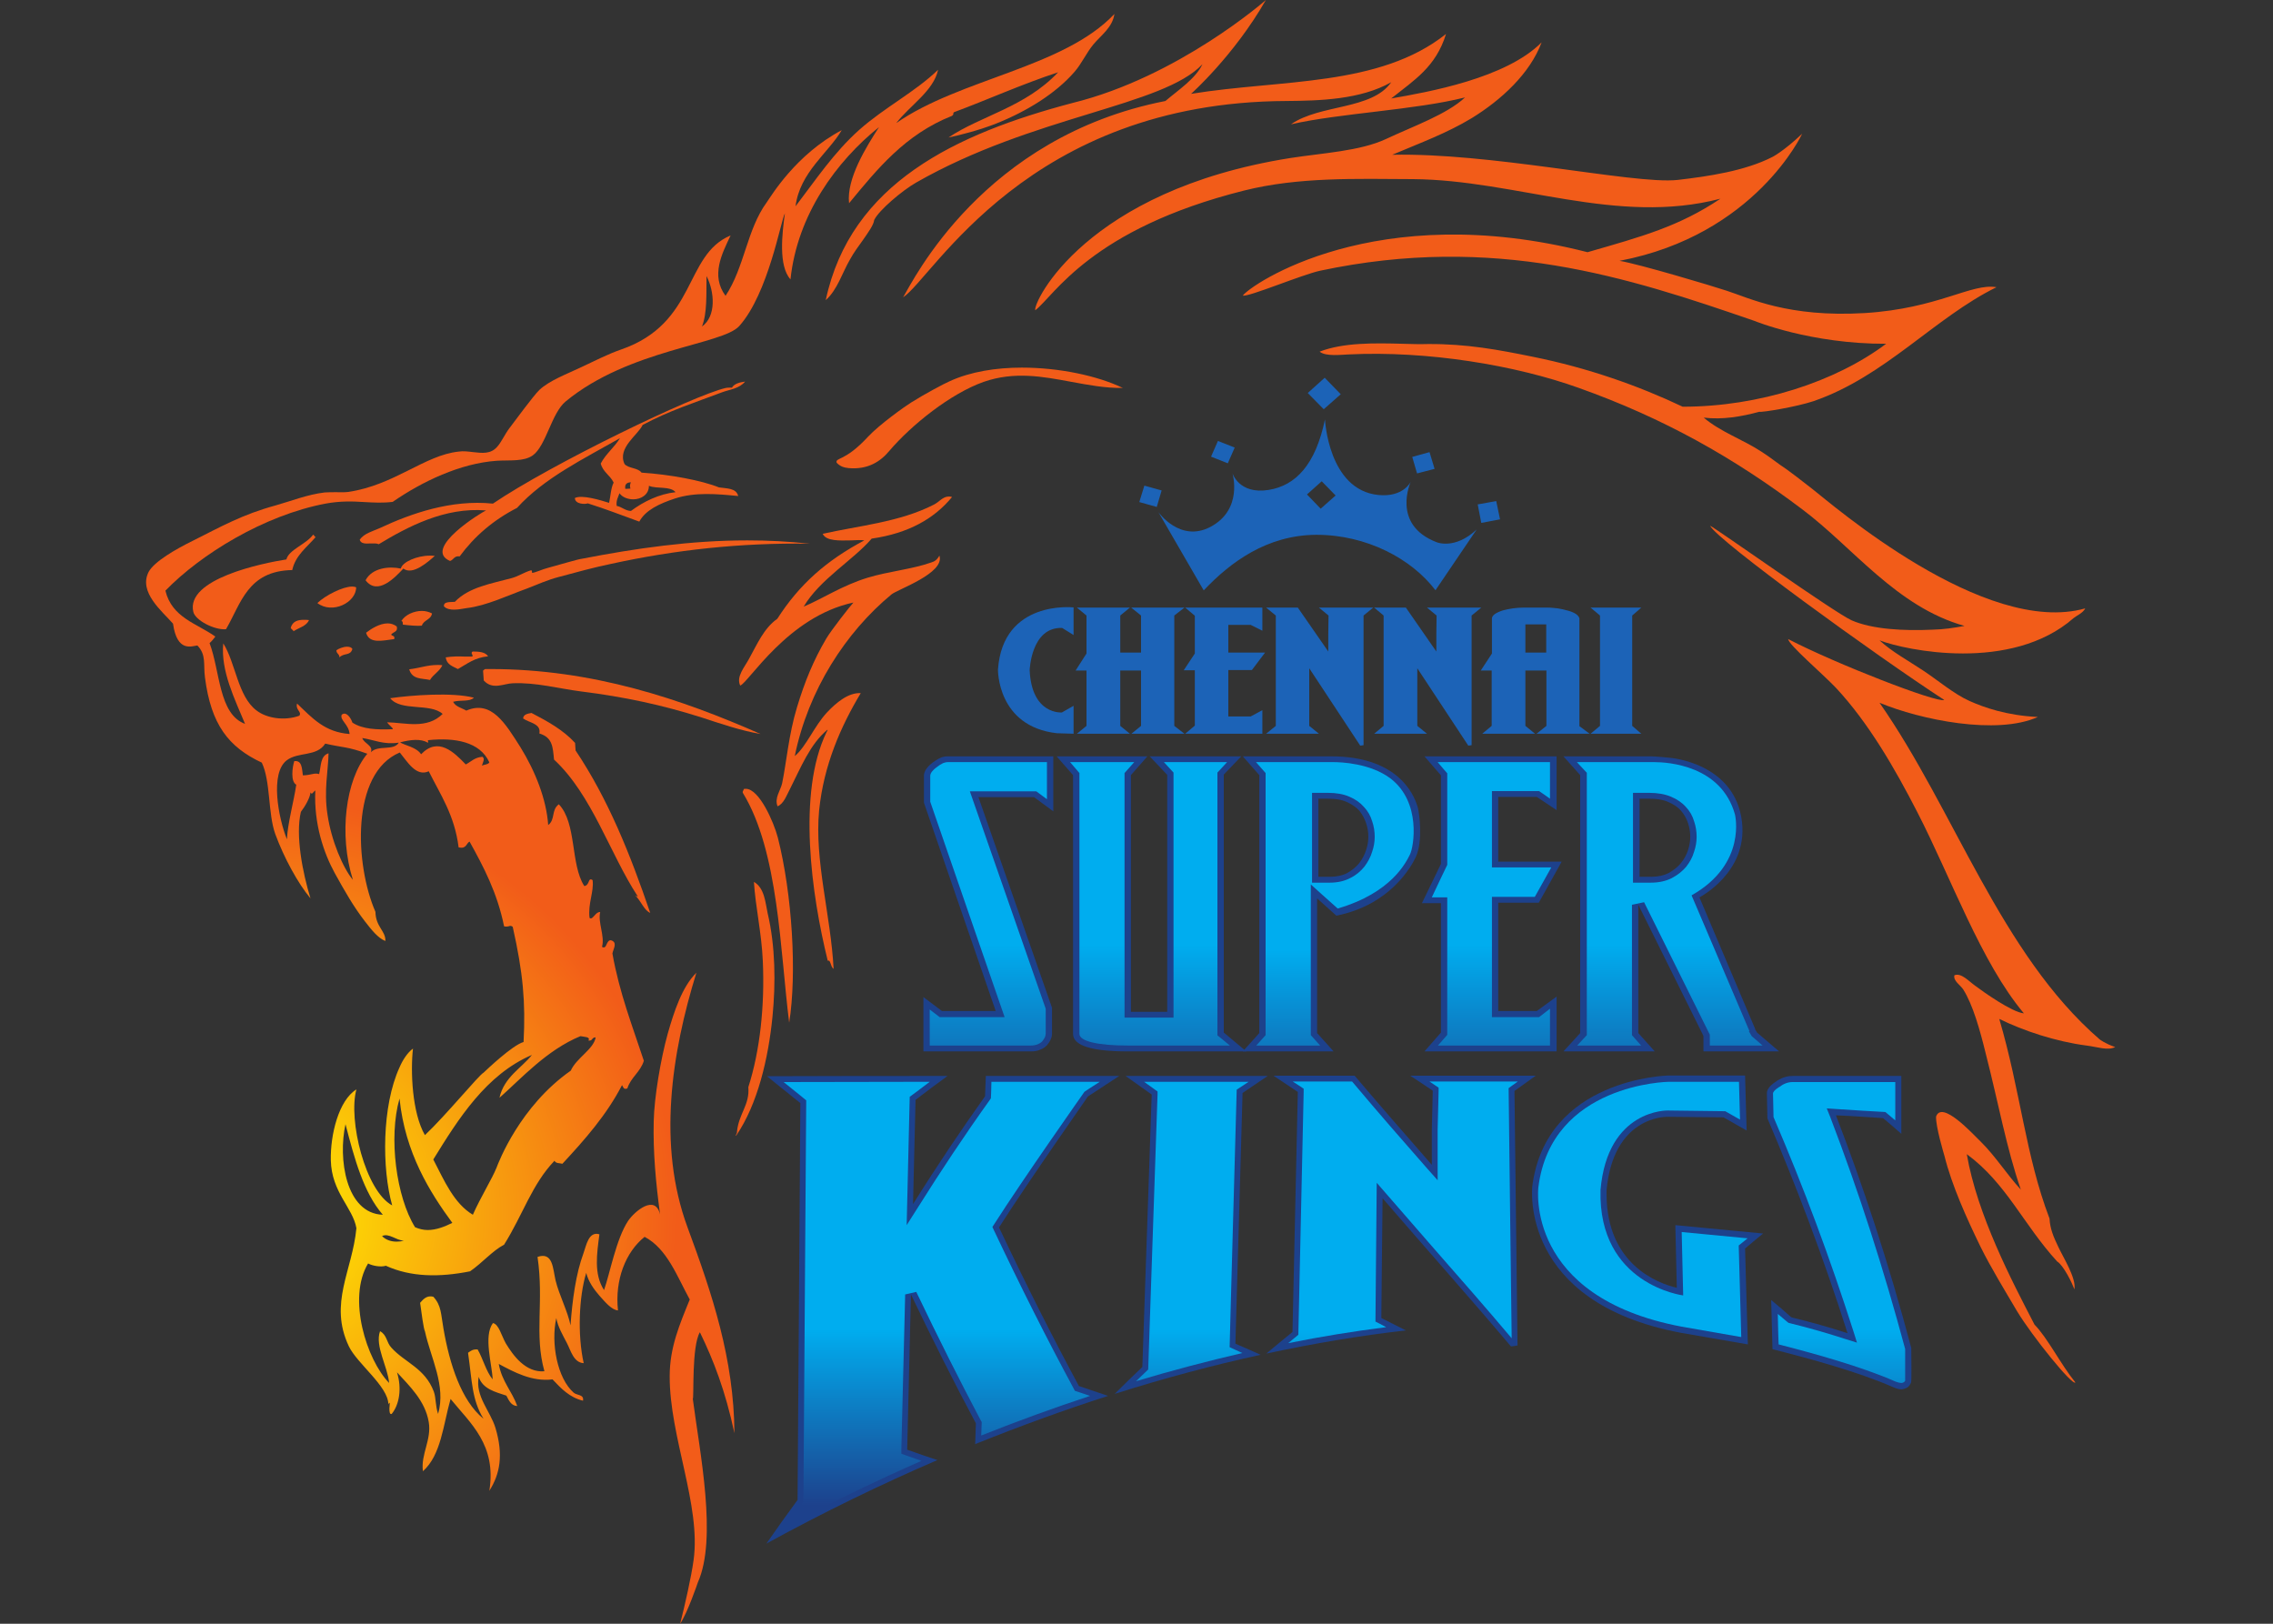 <?xml version="1.0" encoding="UTF-8"?>
<svg xmlns="http://www.w3.org/2000/svg" xmlns:xlink="http://www.w3.org/1999/xlink" width="35pt" height="25pt" viewBox="0 0 35 25" version="1.1">
<rect x="0" y="0" width="35" height="25" fill="#333333" stroke="none"/>
<defs>
<radialGradient id="radial0" gradientUnits="userSpaceOnUse" cx="0" cy="0" fx="0" fy="0" r="1" gradientTransform="matrix(6.407,0,0,6.407,4.01,18.69)">
<stop offset="0" style="stop-color:rgb(100%,94.902%,0%);stop-opacity:1;"/>
<stop offset="1" style="stop-color:rgb(94.902%,36.078%,9.804%);stop-opacity:1;"/>
</radialGradient>
<radialGradient id="radial1" gradientUnits="userSpaceOnUse" cx="0" cy="0" fx="0" fy="0" r="1" gradientTransform="matrix(6.407,0,0,6.407,4.01,18.69)">
<stop offset="0" style="stop-color:rgb(100%,94.902%,0%);stop-opacity:1;"/>
<stop offset="1" style="stop-color:rgb(94.902%,36.078%,9.804%);stop-opacity:1;"/>
</radialGradient>
<radialGradient id="radial2" gradientUnits="userSpaceOnUse" cx="0" cy="0" fx="0" fy="0" r="1" gradientTransform="matrix(6.406,0,0,6.406,4.01,18.689)">
<stop offset="0" style="stop-color:rgb(100%,94.902%,0%);stop-opacity:1;"/>
<stop offset="1" style="stop-color:rgb(94.902%,36.078%,9.804%);stop-opacity:1;"/>
</radialGradient>
<radialGradient id="radial3" gradientUnits="userSpaceOnUse" cx="0" cy="0" fx="0" fy="0" r="1" gradientTransform="matrix(6.406,0,0,6.406,4.01,18.689)">
<stop offset="0" style="stop-color:rgb(100%,94.902%,0%);stop-opacity:1;"/>
<stop offset="1" style="stop-color:rgb(94.902%,36.078%,9.804%);stop-opacity:1;"/>
</radialGradient>
<radialGradient id="radial4" gradientUnits="userSpaceOnUse" cx="0" cy="0" fx="0" fy="0" r="1" gradientTransform="matrix(6.408,0,0,6.408,4.01,18.69)">
<stop offset="0" style="stop-color:rgb(100%,94.902%,0%);stop-opacity:1;"/>
<stop offset="1" style="stop-color:rgb(94.902%,36.078%,9.804%);stop-opacity:1;"/>
</radialGradient>
<radialGradient id="radial5" gradientUnits="userSpaceOnUse" cx="0" cy="0" fx="0" fy="0" r="1" gradientTransform="matrix(6.408,0,0,6.408,4.01,18.691)">
<stop offset="0" style="stop-color:rgb(100%,94.902%,0%);stop-opacity:1;"/>
<stop offset="1" style="stop-color:rgb(94.902%,36.078%,9.804%);stop-opacity:1;"/>
</radialGradient>
<radialGradient id="radial6" gradientUnits="userSpaceOnUse" cx="0" cy="0" fx="0" fy="0" r="1" gradientTransform="matrix(6.407,0,0,6.407,4.01,18.69)">
<stop offset="0" style="stop-color:rgb(100%,94.902%,0%);stop-opacity:1;"/>
<stop offset="1" style="stop-color:rgb(94.902%,36.078%,9.804%);stop-opacity:1;"/>
</radialGradient>
<radialGradient id="radial7" gradientUnits="userSpaceOnUse" cx="0" cy="0" fx="0" fy="0" r="1" gradientTransform="matrix(6.407,0,0,6.407,4.01,18.69)">
<stop offset="0" style="stop-color:rgb(100%,94.902%,0%);stop-opacity:1;"/>
<stop offset="1" style="stop-color:rgb(94.902%,36.078%,9.804%);stop-opacity:1;"/>
</radialGradient>
<radialGradient id="radial8" gradientUnits="userSpaceOnUse" cx="0" cy="0" fx="0" fy="0" r="1" gradientTransform="matrix(6.407,0,0,6.407,4.01,18.69)">
<stop offset="0" style="stop-color:rgb(100%,94.902%,0%);stop-opacity:1;"/>
<stop offset="1" style="stop-color:rgb(94.902%,36.078%,9.804%);stop-opacity:1;"/>
</radialGradient>
<radialGradient id="radial9" gradientUnits="userSpaceOnUse" cx="0" cy="0" fx="0" fy="0" r="1" gradientTransform="matrix(6.406,0,0,6.406,4.011,18.69)">
<stop offset="0" style="stop-color:rgb(100%,94.902%,0%);stop-opacity:1;"/>
<stop offset="1" style="stop-color:rgb(94.902%,36.078%,9.804%);stop-opacity:1;"/>
</radialGradient>
<radialGradient id="radial10" gradientUnits="userSpaceOnUse" cx="0" cy="0" fx="0" fy="0" r="1" gradientTransform="matrix(6.407,0,0,6.407,4.01,18.679)">
<stop offset="0" style="stop-color:rgb(100%,94.902%,0%);stop-opacity:1;"/>
<stop offset="1" style="stop-color:rgb(94.902%,36.078%,9.804%);stop-opacity:1;"/>
</radialGradient>
<radialGradient id="radial11" gradientUnits="userSpaceOnUse" cx="0" cy="0" fx="0" fy="0" r="1" gradientTransform="matrix(6.407,0,0,6.407,4.01,18.69)">
<stop offset="0" style="stop-color:rgb(100%,94.902%,0%);stop-opacity:1;"/>
<stop offset="1" style="stop-color:rgb(94.902%,36.078%,9.804%);stop-opacity:1;"/>
</radialGradient>
<radialGradient id="radial12" gradientUnits="userSpaceOnUse" cx="0" cy="0" fx="0" fy="0" r="1" gradientTransform="matrix(6.407,0,0,6.407,4.01,18.69)">
<stop offset="0" style="stop-color:rgb(100%,94.902%,0%);stop-opacity:1;"/>
<stop offset="1" style="stop-color:rgb(94.902%,36.078%,9.804%);stop-opacity:1;"/>
</radialGradient>
<radialGradient id="radial13" gradientUnits="userSpaceOnUse" cx="0" cy="0" fx="0" fy="0" r="1" gradientTransform="matrix(6.407,0,0,6.407,4.01,18.69)">
<stop offset="0" style="stop-color:rgb(100%,94.902%,0%);stop-opacity:1;"/>
<stop offset="1" style="stop-color:rgb(94.902%,36.078%,9.804%);stop-opacity:1;"/>
</radialGradient>
<radialGradient id="radial14" gradientUnits="userSpaceOnUse" cx="0" cy="0" fx="0" fy="0" r="1" gradientTransform="matrix(6.109,0,0,6.109,4.428,18.689)">
<stop offset="0" style="stop-color:rgb(100%,94.902%,0%);stop-opacity:1;"/>
<stop offset="1" style="stop-color:rgb(94.902%,36.078%,9.804%);stop-opacity:1;"/>
</radialGradient>
<radialGradient id="radial15" gradientUnits="userSpaceOnUse" cx="0" cy="0" fx="0" fy="0" r="1" gradientTransform="matrix(6.408,0,0,6.408,4.009,18.69)">
<stop offset="0" style="stop-color:rgb(100%,94.902%,0%);stop-opacity:1;"/>
<stop offset="1" style="stop-color:rgb(94.902%,36.078%,9.804%);stop-opacity:1;"/>
</radialGradient>
<radialGradient id="radial16" gradientUnits="userSpaceOnUse" cx="0" cy="0" fx="0" fy="0" r="1" gradientTransform="matrix(6.407,0,0,6.407,4.01,18.69)">
<stop offset="0" style="stop-color:rgb(100%,94.902%,0%);stop-opacity:1;"/>
<stop offset="1" style="stop-color:rgb(94.902%,36.078%,9.804%);stop-opacity:1;"/>
</radialGradient>
<radialGradient id="radial17" gradientUnits="userSpaceOnUse" cx="0" cy="0" fx="0" fy="0" r="1" gradientTransform="matrix(6.406,0,0,6.406,4.01,18.689)">
<stop offset="0" style="stop-color:rgb(100%,94.902%,0%);stop-opacity:1;"/>
<stop offset="1" style="stop-color:rgb(94.902%,36.078%,9.804%);stop-opacity:1;"/>
</radialGradient>
<radialGradient id="radial18" gradientUnits="userSpaceOnUse" cx="0" cy="0" fx="0" fy="0" r="1" gradientTransform="matrix(6.407,0,0,6.407,4.01,18.69)">
<stop offset="0" style="stop-color:rgb(100%,94.902%,0%);stop-opacity:1;"/>
<stop offset="1" style="stop-color:rgb(94.902%,36.078%,9.804%);stop-opacity:1;"/>
</radialGradient>
<linearGradient id="linear0" gradientUnits="userSpaceOnUse" x1="0" y1="0" x2="1" y2="0" gradientTransform="matrix(0,3.11,-3.11,0,15.986,14.545)">
<stop offset="0" style="stop-color:rgb(0%,67.843%,93.725%);stop-opacity:1;"/>
<stop offset="1" style="stop-color:rgb(11.373%,25.49%,54.902%);stop-opacity:1;"/>
</linearGradient>
<linearGradient id="linear1" gradientUnits="userSpaceOnUse" x1="0" y1="0" x2="1" y2="0" gradientTransform="matrix(0,3.11,-3.11,0,19.012,14.545)">
<stop offset="0" style="stop-color:rgb(0%,67.843%,93.725%);stop-opacity:1;"/>
<stop offset="1" style="stop-color:rgb(11.373%,25.49%,54.902%);stop-opacity:1;"/>
</linearGradient>
<linearGradient id="linear2" gradientUnits="userSpaceOnUse" x1="0" y1="0" x2="1" y2="0" gradientTransform="matrix(0,3.064,-3.064,0,22.477,14.622)">
<stop offset="0" style="stop-color:rgb(0%,67.843%,93.725%);stop-opacity:1;"/>
<stop offset="1" style="stop-color:rgb(11.373%,25.49%,54.902%);stop-opacity:1;"/>
</linearGradient>
<linearGradient id="linear3" gradientUnits="userSpaceOnUse" x1="0" y1="0" x2="1" y2="0" gradientTransform="matrix(0,3.11,-3.11,0,25.412,14.545)">
<stop offset="0" style="stop-color:rgb(0%,67.843%,93.725%);stop-opacity:1;"/>
<stop offset="1" style="stop-color:rgb(11.373%,25.49%,54.902%);stop-opacity:1;"/>
</linearGradient>
<linearGradient id="linear4" gradientUnits="userSpaceOnUse" x1="0" y1="0" x2="1" y2="0" gradientTransform="matrix(0,3.111,-3.111,0,28.751,14.544)">
<stop offset="0" style="stop-color:rgb(0%,67.843%,93.725%);stop-opacity:1;"/>
<stop offset="1" style="stop-color:rgb(11.373%,25.49%,54.902%);stop-opacity:1;"/>
</linearGradient>
<linearGradient id="linear5" gradientUnits="userSpaceOnUse" x1="0" y1="0" x2="1" y2="0" gradientTransform="matrix(0,2.708,-2.708,0,15.11,20.472)">
<stop offset="0" style="stop-color:rgb(0%,67.843%,93.725%);stop-opacity:1;"/>
<stop offset="1" style="stop-color:rgb(11.373%,25.49%,54.902%);stop-opacity:1;"/>
</linearGradient>
<linearGradient id="linear6" gradientUnits="userSpaceOnUse" x1="0" y1="0" x2="1" y2="0" gradientTransform="matrix(0,2.708,-2.708,0,19.807,20.471)">
<stop offset="0" style="stop-color:rgb(0%,67.843%,93.725%);stop-opacity:1;"/>
<stop offset="1" style="stop-color:rgb(11.373%,25.49%,54.902%);stop-opacity:1;"/>
</linearGradient>
<linearGradient id="linear7" gradientUnits="userSpaceOnUse" x1="0" y1="0" x2="1" y2="0" gradientTransform="matrix(0,2.708,-2.708,0,23.751,20.465)">
<stop offset="0" style="stop-color:rgb(0%,67.843%,93.725%);stop-opacity:1;"/>
<stop offset="1" style="stop-color:rgb(11.373%,25.49%,54.902%);stop-opacity:1;"/>
</linearGradient>
<linearGradient id="linear8" gradientUnits="userSpaceOnUse" x1="0" y1="0" x2="1" y2="0" gradientTransform="matrix(0,2.708,-2.708,0,31.923,20.466)">
<stop offset="0" style="stop-color:rgb(0%,67.843%,93.725%);stop-opacity:1;"/>
<stop offset="1" style="stop-color:rgb(11.373%,25.49%,54.902%);stop-opacity:1;"/>
</linearGradient>
<linearGradient id="linear9" gradientUnits="userSpaceOnUse" x1="0" y1="0" x2="1" y2="0" gradientTransform="matrix(0,2.577,-2.577,0,28.246,20.593)">
<stop offset="0" style="stop-color:rgb(0%,67.843%,93.725%);stop-opacity:1;"/>
<stop offset="1" style="stop-color:rgb(11.373%,25.49%,54.902%);stop-opacity:1;"/>
</linearGradient>
</defs>
<g id="surface1">
<path style=" stroke:none;fill-rule:nonzero;fill:url(#radial0);" d="M 14.379 7.77 C 13.855 8.039 13.223 8.094 12.668 8.219 C 12.719 8.332 12.926 8.324 13.105 8.32 C 13.184 8.316 13.258 8.312 13.309 8.32 C 12.727 8.629 12.309 8.996 11.969 9.527 C 11.758 9.676 11.656 9.926 11.535 10.141 C 11.465 10.273 11.332 10.418 11.398 10.555 C 11.527 10.512 12.129 9.492 13.141 9.277 C 13.094 9.328 12.801 9.699 12.723 9.832 C 12.527 10.164 12.391 10.496 12.273 10.887 C 12.145 11.305 12.109 11.746 12.043 12.062 C 12.016 12.176 11.922 12.289 11.973 12.414 C 12.07 12.375 12.113 12.242 12.164 12.148 C 12.332 11.816 12.473 11.457 12.742 11.234 C 12.746 11.254 12.73 11.258 12.727 11.273 C 12.273 12.207 12.496 13.785 12.746 14.793 C 12.793 14.77 12.785 14.883 12.836 14.918 C 12.793 14.09 12.539 13.254 12.613 12.477 C 12.684 11.777 12.949 11.18 13.254 10.672 C 13.062 10.66 12.871 10.824 12.738 10.965 C 12.539 11.176 12.414 11.496 12.238 11.641 C 12.445 10.625 13.023 9.734 13.727 9.152 C 13.82 9.074 14.555 8.824 14.465 8.555 C 14.426 8.625 14.387 8.645 14.34 8.66 C 14.039 8.766 13.68 8.797 13.359 8.895 C 12.965 9.016 12.664 9.219 12.375 9.34 C 12.625 8.918 13.137 8.625 13.422 8.293 C 13.992 8.211 14.387 7.984 14.66 7.652 C 14.641 7.645 14.625 7.645 14.609 7.645 C 14.516 7.645 14.461 7.73 14.379 7.77 "/>
<path style=" stroke:none;fill-rule:nonzero;fill:url(#radial1);" d="M 8.949 8.605 C 8.918 8.605 8.586 8.703 8.441 8.742 C 8.359 8.762 8.234 8.82 8.195 8.82 C 8.188 8.82 8.199 8.777 8.176 8.781 C 8.074 8.809 7.98 8.875 7.875 8.902 C 7.574 8.984 7.219 9.039 7.004 9.266 C 6.93 9.273 6.828 9.258 6.836 9.336 C 6.914 9.418 7.082 9.379 7.184 9.363 C 7.488 9.328 7.828 9.164 8.121 9.059 C 8.262 9.004 8.438 8.926 8.605 8.883 C 8.867 8.812 9.156 8.734 9.398 8.684 C 10.398 8.465 11.402 8.355 12.469 8.371 C 12.145 8.336 11.824 8.32 11.508 8.32 C 10.637 8.32 9.793 8.441 8.949 8.605 "/>
<path style=" stroke:none;fill-rule:nonzero;fill:url(#radial2);" d="M 4.477 9.664 C 4.484 9.691 4.512 9.695 4.52 9.719 C 4.602 9.664 4.719 9.641 4.758 9.547 C 4.73 9.543 4.703 9.543 4.68 9.543 C 4.59 9.543 4.508 9.562 4.477 9.664 "/>
<path style=" stroke:none;fill-rule:nonzero;fill:url(#radial3);" d="M 6.18 9.562 C 6.203 9.562 6.203 9.59 6.203 9.617 C 6.297 9.629 6.438 9.641 6.496 9.633 C 6.52 9.547 6.637 9.543 6.652 9.445 C 6.609 9.422 6.555 9.406 6.496 9.406 C 6.375 9.406 6.238 9.465 6.18 9.562 "/>
<path style=" stroke:none;fill-rule:nonzero;fill:url(#radial4);" d="M 5.637 9.742 C 5.688 9.922 5.902 9.859 6.07 9.84 C 6.086 9.781 6.035 9.797 6.023 9.77 C 6.055 9.727 6.133 9.73 6.109 9.645 C 6.066 9.613 6.02 9.598 5.969 9.598 C 5.844 9.598 5.711 9.684 5.637 9.742 "/>
<path style=" stroke:none;fill-rule:nonzero;fill:url(#radial5);" d="M 5.18 10.012 C 5.18 10.066 5.227 10.066 5.227 10.121 C 5.301 10.047 5.395 10.102 5.426 9.992 C 5.41 9.965 5.379 9.957 5.344 9.957 C 5.285 9.957 5.211 9.988 5.18 10.012 "/>
<path style=" stroke:none;fill-rule:nonzero;fill:url(#radial6);" d="M 7.266 10.109 C 7.238 10.109 7.199 10.109 7.156 10.109 C 7.07 10.105 6.961 10.105 6.863 10.121 C 6.879 10.234 6.969 10.258 7.051 10.301 C 7.191 10.223 7.305 10.125 7.516 10.105 C 7.473 10.039 7.379 10.031 7.277 10.031 C 7.234 10.059 7.305 10.098 7.266 10.109 "/>
<path style=" stroke:none;fill-rule:nonzero;fill:url(#radial7);" d="M 6.301 10.305 C 6.348 10.465 6.492 10.441 6.621 10.469 C 6.672 10.383 6.77 10.336 6.812 10.242 C 6.789 10.238 6.766 10.238 6.742 10.238 C 6.578 10.238 6.469 10.285 6.301 10.305 "/>
<path style=" stroke:none;fill-rule:nonzero;fill:url(#radial8);" d="M 7.473 10.301 C 7.453 10.305 7.453 10.32 7.438 10.324 C 7.441 10.375 7.445 10.426 7.449 10.477 C 7.586 10.629 7.762 10.523 7.895 10.52 C 8.25 10.504 8.605 10.602 8.941 10.645 C 9.621 10.73 10.199 10.855 10.805 11.047 C 11.105 11.145 11.41 11.25 11.711 11.301 C 10.496 10.766 9.129 10.301 7.551 10.301 C 7.523 10.301 7.5 10.301 7.473 10.301 "/>
<path style=" stroke:none;fill-rule:nonzero;fill:url(#radial9);" d="M 11.453 12.148 C 11.453 12.172 11.43 12.176 11.438 12.207 C 11.992 13.109 12.012 14.645 12.152 15.746 C 12.273 14.988 12.199 13.77 11.977 12.895 C 11.914 12.656 11.691 12.145 11.484 12.145 C 11.473 12.145 11.465 12.145 11.453 12.148 "/>
<path style=" stroke:none;fill-rule:nonzero;fill:url(#radial10);" d="M 16.512 1.586 C 14.723 2.059 13.098 2.82 12.715 4.621 C 12.895 4.461 12.965 4.207 13.09 3.992 C 13.152 3.879 13.219 3.793 13.293 3.688 C 13.363 3.586 13.453 3.465 13.461 3.387 C 13.535 3.234 13.898 2.93 14.105 2.812 C 15.914 1.777 17.91 1.637 18.516 0.988 C 18.41 1.211 18.148 1.383 17.945 1.555 C 15.137 2.105 14.059 4.324 13.906 4.578 C 14.371 4.273 15.824 1.57 19.812 1.555 C 20.312 1.551 20.949 1.535 21.422 1.266 C 21.125 1.695 20.324 1.602 19.879 1.914 C 20.633 1.742 21.785 1.695 22.559 1.5 C 22.277 1.762 21.773 1.938 21.34 2.141 C 20.938 2.328 20.367 2.355 19.863 2.434 C 16.719 2.934 15.902 4.66 15.941 4.777 C 16.234 4.555 16.793 3.527 19.156 2.934 C 19.996 2.723 20.887 2.754 21.758 2.758 C 23.348 2.77 24.898 3.477 26.492 3.059 C 25.852 3.488 25.285 3.641 24.445 3.883 C 21.172 3.047 19.25 4.391 19.137 4.551 C 19.23 4.574 20.043 4.23 20.328 4.168 C 23.012 3.598 25.062 4.266 27.016 4.941 C 27.016 4.941 27.879 5.297 29.043 5.293 C 28.262 5.879 27.086 6.262 25.91 6.262 C 25.234 5.941 24.453 5.664 23.598 5.492 C 23.082 5.387 22.59 5.293 21.984 5.297 C 21.863 5.301 21.734 5.297 21.598 5.293 C 21.164 5.281 20.684 5.273 20.32 5.414 C 20.414 5.492 20.652 5.461 20.766 5.457 C 21.977 5.398 23.332 5.621 24.312 5.973 C 25.617 6.438 26.699 7.047 27.754 7.844 C 28.535 8.43 29.203 9.344 30.25 9.637 C 30.082 9.668 29.93 9.691 29.754 9.695 C 29.32 9.715 28.832 9.691 28.512 9.551 C 28.25 9.434 26.441 8.148 26.332 8.094 C 26.441 8.32 28.871 10.082 29.938 10.777 C 29.832 10.828 28.273 10.223 27.535 9.84 C 27.539 9.926 28.07 10.379 28.27 10.59 C 28.773 11.129 29.18 11.836 29.523 12.504 C 30.047 13.523 30.504 14.816 31.164 15.602 C 30.98 15.586 30.527 15.262 30.418 15.18 C 30.312 15.105 30.199 14.973 30.094 15.016 C 30.074 15.102 30.184 15.164 30.23 15.234 C 30.379 15.469 30.488 15.859 30.578 16.227 C 30.77 16.973 30.895 17.676 31.117 18.316 C 30.898 18.078 30.73 17.805 30.5 17.578 C 30.367 17.449 29.902 16.938 29.812 17.191 C 29.805 17.344 29.93 17.758 29.941 17.797 C 30.055 18.254 30.285 18.762 30.496 19.195 C 30.652 19.512 30.875 19.875 31.059 20.188 C 31.289 20.57 31.914 21.344 31.957 21.285 C 31.727 21 31.531 20.602 31.328 20.395 C 30.977 19.719 30.445 18.703 30.285 17.77 C 30.895 18.219 31.152 18.848 31.676 19.422 C 31.773 19.48 31.91 19.758 31.941 19.852 C 31.977 19.684 31.766 19.355 31.691 19.191 C 31.621 19.047 31.566 18.914 31.559 18.762 C 31.188 17.789 31.113 16.801 30.785 15.688 C 31.16 15.871 31.648 16.035 32.129 16.098 C 32.289 16.117 32.457 16.18 32.57 16.121 C 32.418 16.07 32.332 16.004 32.332 16.004 C 30.805 14.684 30.094 12.469 28.941 10.82 C 29.57 11.082 30.746 11.324 31.379 11.039 C 30.895 11.016 30.547 10.891 30.328 10.793 C 30.09 10.688 29.828 10.465 29.613 10.324 C 29.379 10.168 29.137 10.039 28.941 9.859 C 29.34 10.012 30.969 10.359 31.93 9.516 C 31.984 9.473 32.074 9.438 32.109 9.367 C 30.559 9.805 28.207 7.762 27.91 7.531 C 27.727 7.387 27.562 7.262 27.512 7.227 C 27.379 7.141 27.258 7.039 27.121 6.953 C 26.836 6.766 26.496 6.652 26.234 6.43 C 26.527 6.465 26.816 6.414 27.09 6.34 C 27.129 6.352 27.656 6.266 27.926 6.176 C 29.027 5.797 29.789 4.891 30.742 4.422 C 30.359 4.355 29.844 4.75 28.715 4.82 C 27.531 4.891 26.93 4.586 26.59 4.477 C 26.391 4.41 25.242 4.066 24.938 4.016 C 27.031 3.617 27.75 2.059 27.75 2.059 C 27.457 2.336 27.289 2.418 27.289 2.418 C 26.867 2.633 26.305 2.715 25.836 2.77 C 25.484 2.809 24.73 2.691 23.871 2.578 C 23.078 2.473 22.188 2.367 21.438 2.383 C 21.883 2.195 22.277 2.051 22.66 1.82 C 23.117 1.539 23.559 1.133 23.738 0.652 C 23.188 1.207 21.988 1.418 21.422 1.516 C 21.781 1.23 22.109 1.031 22.266 0.523 C 21.238 1.34 19.734 1.219 18.34 1.445 C 18.34 1.445 19 0.859 19.492 0 C 19.492 0 18.148 1.184 16.512 1.586 "/>
<path style=" stroke:none;fill-rule:nonzero;fill:url(#radial11);" d="M 13.801 1.895 C 14.008 1.625 14.375 1.402 14.445 1.074 C 14.094 1.414 13.617 1.656 13.23 2 C 12.84 2.348 12.555 2.777 12.25 3.176 C 12.316 2.652 12.758 2.352 12.961 2.004 C 12.254 2.379 11.879 3.012 11.805 3.117 C 11.5 3.535 11.465 4.113 11.172 4.555 C 10.941 4.242 11.117 3.906 11.25 3.625 C 10.527 3.926 10.738 4.977 9.559 5.383 C 9.367 5.449 9.145 5.562 8.953 5.652 C 8.723 5.762 8.465 5.855 8.305 6.004 C 8.215 6.09 7.906 6.512 7.84 6.598 C 7.77 6.691 7.719 6.812 7.652 6.883 C 7.555 6.992 7.426 6.977 7.285 6.961 C 7.215 6.953 7.137 6.941 7.062 6.953 C 6.539 7.008 6.074 7.469 5.363 7.574 C 5.301 7.582 5.238 7.578 5.176 7.578 C 5.117 7.578 5.059 7.578 5 7.582 C 4.734 7.613 4.469 7.719 4.246 7.781 C 3.73 7.922 3.41 8.105 2.965 8.328 C 2.711 8.453 2.375 8.645 2.289 8.805 C 2.129 9.117 2.496 9.41 2.664 9.602 C 2.727 10.047 2.949 9.949 3.039 9.938 C 3.18 10.082 3.129 10.23 3.156 10.43 C 3.25 11.156 3.516 11.5 4.031 11.742 C 4.168 12.027 4.125 12.523 4.238 12.84 C 4.375 13.211 4.586 13.598 4.781 13.832 C 4.66 13.438 4.547 12.863 4.633 12.5 C 4.699 12.414 4.777 12.277 4.781 12.199 C 4.797 12.234 4.812 12.215 4.828 12.195 C 4.84 12.184 4.848 12.172 4.855 12.172 C 4.832 12.684 4.984 13.129 5.152 13.438 C 5.312 13.727 5.445 13.961 5.621 14.188 C 5.715 14.309 5.82 14.445 5.934 14.488 C 5.941 14.332 5.785 14.273 5.781 14.039 C 5.465 13.316 5.398 11.902 6.156 11.586 C 6.27 11.723 6.406 11.965 6.602 11.875 C 6.781 12.234 7 12.551 7.062 13.047 C 7.184 13.074 7.176 12.988 7.23 12.957 C 7.445 13.344 7.656 13.742 7.762 14.262 C 7.793 14.27 7.812 14.266 7.832 14.262 C 7.852 14.254 7.871 14.25 7.895 14.27 C 8.055 14.98 8.094 15.434 8.062 16.043 C 7.887 16.094 7.496 16.469 7.445 16.516 C 7.375 16.551 6.867 17.172 6.543 17.477 C 6.344 17.133 6.32 16.492 6.359 16.145 C 6.273 16.207 6.199 16.324 6.152 16.434 C 5.879 17.027 5.879 17.992 6.039 18.559 C 5.625 18.336 5.359 17.242 5.488 16.773 C 5.215 16.941 5.086 17.469 5.094 17.863 C 5.105 18.359 5.434 18.594 5.488 18.91 C 5.426 19.566 5.059 20.066 5.371 20.727 C 5.496 20.992 5.977 21.344 5.98 21.621 C 6.012 21.562 6 21.625 5.996 21.684 C 5.996 21.734 6 21.781 6.031 21.77 C 6.148 21.629 6.191 21.379 6.113 21.129 C 6.305 21.34 6.547 21.566 6.602 21.895 C 6.648 22.168 6.477 22.391 6.512 22.652 C 6.793 22.402 6.824 21.938 6.938 21.539 C 7.246 21.918 7.648 22.246 7.535 22.953 C 7.699 22.695 7.754 22.402 7.629 21.984 C 7.547 21.719 7.316 21.5 7.371 21.199 C 7.434 21.387 7.625 21.43 7.797 21.488 C 7.836 21.562 7.871 21.645 7.965 21.648 C 7.883 21.418 7.727 21.27 7.68 21 C 7.914 21.125 8.191 21.277 8.508 21.238 C 8.641 21.379 8.77 21.516 8.977 21.566 C 8.996 21.465 8.883 21.488 8.832 21.441 C 8.582 21.219 8.48 20.684 8.566 20.293 C 8.59 20.43 8.668 20.559 8.73 20.68 C 8.789 20.793 8.832 20.98 8.988 20.988 C 8.891 20.555 8.914 19.965 9.027 19.598 C 9.059 19.73 9.145 19.852 9.23 19.949 C 9.312 20.039 9.414 20.168 9.516 20.176 C 9.465 19.707 9.633 19.277 9.926 19.043 C 10.273 19.227 10.422 19.645 10.621 20.008 C 10.465 20.391 10.312 20.746 10.312 21.188 C 10.309 22.121 10.797 23.18 10.68 24.02 C 10.645 24.277 10.547 24.711 10.473 25 C 10.586 24.832 10.738 24.387 10.746 24.363 C 11.047 23.688 10.777 22.371 10.668 21.539 C 10.688 21.52 10.648 20.727 10.777 20.512 C 10.988 20.945 11.168 21.41 11.309 22.066 C 11.301 20.922 10.969 19.93 10.586 18.895 C 10.121 17.633 10.34 16.215 10.723 14.977 C 10.504 15.191 10.379 15.574 10.281 15.918 C 10.172 16.312 10.074 16.898 10.066 17.262 C 10.055 17.746 10.098 18.203 10.164 18.699 C 10.09 18.379 9.77 18.652 9.672 18.797 C 9.488 19.074 9.391 19.609 9.301 19.863 C 9.141 19.617 9.191 19.301 9.23 19.004 C 9.062 18.953 9.027 19.18 8.984 19.297 C 8.867 19.613 8.812 20.023 8.785 20.406 C 8.742 20.188 8.609 19.938 8.555 19.715 C 8.512 19.531 8.516 19.27 8.277 19.352 C 8.379 20.051 8.223 20.539 8.383 21.113 C 8.09 21.137 7.898 20.863 7.789 20.684 C 7.719 20.559 7.68 20.387 7.59 20.371 C 7.441 20.574 7.578 21.008 7.586 21.238 C 7.484 21.113 7.438 20.922 7.355 20.777 C 7.281 20.77 7.246 20.801 7.207 20.828 C 7.27 21.258 7.262 21.547 7.445 21.844 C 7.102 21.566 6.922 21 6.828 20.453 C 6.789 20.234 6.797 20.098 6.672 19.965 C 6.574 19.941 6.52 20 6.469 20.059 C 6.488 20.199 6.523 20.465 6.543 20.496 C 6.633 20.914 6.871 21.332 6.746 21.77 C 6.703 21.645 6.715 21.523 6.68 21.426 C 6.543 21.062 6.234 20.98 6.027 20.75 C 5.949 20.668 5.961 20.555 5.852 20.496 C 5.77 20.723 5.969 21.039 5.992 21.293 C 5.645 20.938 5.344 19.988 5.668 19.453 C 5.738 19.492 5.871 19.512 5.941 19.488 C 6.328 19.664 6.766 19.668 7.238 19.574 C 7.43 19.441 7.582 19.258 7.762 19.164 C 8.055 18.695 8.191 18.234 8.539 17.871 C 8.555 17.914 8.613 17.906 8.66 17.918 C 9.004 17.547 9.34 17.168 9.578 16.707 C 9.598 16.734 9.598 16.781 9.66 16.758 C 9.711 16.59 9.863 16.504 9.914 16.332 C 9.738 15.797 9.539 15.293 9.43 14.68 C 9.445 14.609 9.5 14.527 9.434 14.488 C 9.383 14.457 9.363 14.496 9.344 14.531 C 9.328 14.57 9.312 14.605 9.27 14.578 C 9.316 14.41 9.203 14.203 9.242 14.043 C 9.207 14.039 9.18 14.066 9.16 14.09 C 9.129 14.121 9.109 14.156 9.078 14.133 C 9.051 13.906 9.148 13.734 9.125 13.551 C 9.082 13.52 9.074 13.555 9.059 13.59 C 9.047 13.613 9.031 13.641 8.996 13.641 C 8.781 13.301 8.883 12.676 8.605 12.383 C 8.484 12.473 8.555 12.617 8.441 12.703 C 8.414 12.305 8.242 11.875 8.016 11.508 C 7.781 11.137 7.566 10.773 7.18 10.941 C 7.109 10.898 7.016 10.883 6.977 10.805 C 7.094 10.773 7.23 10.809 7.297 10.742 C 6.965 10.656 6.336 10.703 6.008 10.75 C 6.172 10.957 6.625 10.82 6.816 10.992 C 6.57 11.234 6.238 11.125 5.961 11.121 C 5.98 11.156 6.066 11.219 6.047 11.227 C 5.805 11.238 5.578 11.227 5.426 11.125 C 5.406 11.059 5.332 10.945 5.262 11.004 C 5.227 11.086 5.371 11.152 5.383 11.301 C 5 11.273 4.812 11.059 4.574 10.832 C 4.547 10.934 4.652 10.957 4.609 11.02 C 4.371 11.105 4.098 11.055 3.949 10.938 C 3.66 10.719 3.629 10.207 3.438 9.906 C 3.395 10.328 3.621 10.777 3.773 11.145 C 3.367 10.996 3.391 10.336 3.227 9.902 C 3.262 9.871 3.289 9.836 3.316 9.801 C 3.031 9.598 2.648 9.512 2.547 9.094 C 3.09 8.535 4.062 7.934 5.012 7.754 C 5.246 7.711 5.434 7.719 5.613 7.73 C 5.758 7.738 5.895 7.746 6.047 7.727 C 6.5 7.414 7.086 7.133 7.652 7.094 C 7.859 7.082 8.062 7.109 8.203 7.012 C 8.41 6.863 8.492 6.359 8.711 6.18 C 9.688 5.375 11.125 5.309 11.383 5.02 C 11.832 4.52 12.027 3.379 12.086 3.285 C 12.043 3.594 11.984 4.094 12.172 4.301 C 12.277 3.305 12.879 2.484 13.535 1.957 C 13.344 2.254 13.031 2.75 13.074 3.129 C 13.508 2.602 13.938 2.07 14.656 1.785 C 14.699 1.758 14.664 1.746 14.691 1.727 C 15.188 1.543 15.742 1.293 16.293 1.113 C 15.785 1.652 15.105 1.781 14.605 2.117 C 14.777 2.082 15.082 2.004 15.34 1.902 C 15.809 1.715 16.254 1.441 16.543 1.109 C 16.656 0.98 16.727 0.816 16.836 0.684 C 16.953 0.543 17.129 0.426 17.16 0.215 C 16.379 1.043 14.781 1.211 13.801 1.895 M 10.879 4.25 C 11.004 4.492 11.031 4.871 10.809 5.027 C 10.891 4.82 10.875 4.527 10.879 4.25 M 5.578 11.363 C 5.762 11.391 5.906 11.469 6.141 11.434 C 6.062 11.566 5.82 11.465 5.711 11.582 C 5.75 11.477 5.609 11.453 5.578 11.363 M 6.602 11.395 C 7 11.355 7.391 11.418 7.535 11.738 C 7.516 11.773 7.453 11.77 7.422 11.789 C 7.43 11.742 7.473 11.688 7.43 11.652 C 7.309 11.66 7.254 11.727 7.172 11.77 C 6.988 11.578 6.746 11.34 6.484 11.613 C 6.414 11.504 6.234 11.477 6.16 11.43 C 6.324 11.387 6.48 11.371 6.586 11.434 C 6.613 11.426 6.566 11.402 6.602 11.395 M 4.414 11.707 C 4.594 11.57 4.875 11.656 5.008 11.449 C 5.277 11.512 5.348 11.492 5.656 11.605 C 5.32 12.008 5.215 12.852 5.434 13.547 C 5.281 13.363 5.102 12.945 5.043 12.543 C 4.984 12.168 5.055 11.863 5.059 11.598 C 4.93 11.637 4.945 11.797 4.914 11.918 C 4.832 11.895 4.801 11.934 4.664 11.938 C 4.648 11.832 4.652 11.703 4.531 11.719 C 4.5 11.816 4.473 12.035 4.562 12.082 C 4.52 12.359 4.43 12.672 4.418 12.922 C 4.285 12.59 4.156 11.906 4.414 11.707 M 8.938 15.953 C 8.984 15.965 9.102 15.961 9.059 16.02 C 9.098 16.027 9.109 16.012 9.121 15.996 C 9.133 15.984 9.145 15.969 9.172 15.973 C 9.141 16.156 8.875 16.289 8.789 16.484 C 8.008 17.031 7.68 17.887 7.645 17.98 C 7.578 18.148 7.402 18.43 7.281 18.703 C 6.988 18.527 6.84 18.176 6.672 17.852 C 7.059 17.223 7.488 16.543 8.191 16.242 C 8.035 16.441 7.762 16.582 7.691 16.902 C 8.035 16.598 8.418 16.168 8.938 15.953 M 6.391 18.895 C 6.102 18.43 5.98 17.512 6.152 16.914 C 6.238 17.754 6.621 18.359 6.965 18.828 C 6.848 18.887 6.715 18.938 6.586 18.938 C 6.52 18.938 6.453 18.922 6.391 18.895 M 5.32 17.309 C 5.457 17.836 5.598 18.363 5.895 18.703 C 5.324 18.684 5.203 17.836 5.32 17.309 M 5.883 19.031 C 5.988 18.98 6.098 19.098 6.219 19.102 C 6.18 19.113 6.141 19.117 6.105 19.117 C 6.012 19.117 5.93 19.082 5.883 19.031 "/>
<path style=" stroke:none;fill-rule:nonzero;fill:url(#radial12);" d="M 11.27 5.969 C 11.27 5.969 11.215 5.965 11.176 5.973 C 10.68 6.086 8.488 7.145 7.59 7.754 C 6.949 7.688 6.328 7.906 5.852 8.129 C 5.738 8.18 5.609 8.211 5.539 8.309 C 5.555 8.375 5.633 8.371 5.707 8.367 C 5.754 8.367 5.801 8.363 5.832 8.379 C 6.273 8.113 6.848 7.805 7.484 7.859 C 7.43 7.879 6.492 8.449 6.93 8.637 C 6.988 8.617 6.992 8.555 7.078 8.566 C 7.305 8.258 7.594 8.008 7.961 7.82 C 8.375 7.363 8.977 7.07 9.547 6.746 C 9.461 6.887 9.328 6.988 9.25 7.137 C 9.285 7.27 9.395 7.316 9.449 7.43 C 9.406 7.516 9.402 7.637 9.379 7.742 C 9.242 7.699 8.957 7.613 8.852 7.668 C 8.855 7.766 9.012 7.766 9.051 7.75 C 9.336 7.84 9.531 7.918 9.844 8.031 C 9.941 7.852 10.156 7.754 10.391 7.676 C 10.703 7.574 11.039 7.605 11.367 7.637 C 11.336 7.512 11.191 7.523 11.07 7.504 C 10.809 7.398 10.316 7.305 9.879 7.277 C 9.82 7.199 9.68 7.215 9.617 7.145 C 9.5 6.895 9.828 6.695 9.895 6.543 C 10.301 6.324 10.699 6.199 11.121 6.039 C 11.238 5.996 11.383 5.984 11.473 5.875 C 11.383 5.887 11.305 5.91 11.27 5.969 M 9.715 7.426 C 9.703 7.449 9.695 7.477 9.707 7.523 C 9.68 7.523 9.656 7.527 9.629 7.527 C 9.617 7.461 9.648 7.426 9.715 7.426 M 9.992 7.48 C 10.113 7.531 10.32 7.48 10.402 7.578 C 10.152 7.605 9.914 7.719 9.715 7.867 C 9.625 7.863 9.578 7.805 9.496 7.789 C 9.484 7.703 9.52 7.652 9.539 7.594 C 9.582 7.656 9.668 7.688 9.75 7.688 C 9.871 7.688 9.992 7.617 9.992 7.48 "/>
<path style=" stroke:none;fill-rule:nonzero;fill:url(#radial13);" d="M 6.172 8.754 C 5.992 8.715 5.73 8.742 5.629 8.934 C 5.816 9.18 6.09 8.883 6.211 8.754 C 6.355 8.863 6.59 8.652 6.695 8.559 C 6.668 8.555 6.645 8.555 6.617 8.555 C 6.422 8.555 6.195 8.652 6.172 8.754 "/>
<path style=" stroke:none;fill-rule:nonzero;fill:url(#radial14);" d="M 11.746 14.797 C 11.777 15.484 11.703 16.176 11.523 16.738 C 11.547 17.012 11.375 17.145 11.348 17.426 C 11.352 17.457 11.312 17.492 11.336 17.484 C 11.668 17 11.832 16.289 11.895 15.652 C 11.945 15.141 11.941 14.57 11.82 14.059 C 11.785 13.898 11.773 13.672 11.609 13.578 C 11.633 13.965 11.727 14.363 11.746 14.797 "/>
<path style=" stroke:none;fill-rule:nonzero;fill:url(#radial15);" d="M 14.629 5.867 C 14.539 5.906 14.25 6.059 14.027 6.199 C 13.926 6.262 13.539 6.539 13.367 6.723 C 13.008 7.113 12.859 7.039 12.883 7.125 C 12.941 7.184 12.996 7.199 13.066 7.207 C 13.367 7.234 13.562 7.102 13.695 6.941 C 14.035 6.543 14.637 6.059 15.148 5.879 C 15.621 5.715 16.055 5.797 16.496 5.879 C 16.754 5.926 17.016 5.977 17.289 5.973 C 16.898 5.785 16.309 5.66 15.734 5.66 C 15.336 5.66 14.945 5.723 14.629 5.867 "/>
<path style=" stroke:none;fill-rule:nonzero;fill:url(#radial16);" d="M 4.41 8.613 C 4.035 8.672 2.855 8.914 2.977 9.422 C 3.008 9.551 3.301 9.703 3.48 9.688 C 3.711 9.293 3.812 8.789 4.5 8.777 C 4.551 8.547 4.727 8.426 4.863 8.266 C 4.836 8.27 4.844 8.234 4.82 8.234 C 4.715 8.379 4.445 8.465 4.41 8.613 "/>
<path style=" stroke:none;fill-rule:nonzero;fill:url(#radial17);" d="M 4.887 9.285 C 5.117 9.461 5.484 9.277 5.484 9.043 C 5.469 9.035 5.445 9.031 5.422 9.031 C 5.277 9.031 5.008 9.168 4.887 9.285 "/>
<path style=" stroke:none;fill-rule:nonzero;fill:url(#radial18);" d="M 8.055 11.062 C 8.148 11.129 8.336 11.141 8.305 11.293 C 8.512 11.355 8.512 11.508 8.531 11.695 C 9.117 12.238 9.391 13.145 9.82 13.801 C 9.801 13.805 9.797 13.789 9.781 13.785 C 9.875 13.879 9.918 14.016 10.012 14.055 C 9.703 13.148 9.363 12.301 8.863 11.555 C 8.859 11.516 8.859 11.477 8.855 11.438 C 8.672 11.238 8.43 11.105 8.184 10.977 C 8.121 10.988 8.059 11 8.055 11.062 "/>
<path style=" stroke:none;fill-rule:nonzero;fill:rgb(11.373%,25.49%,54.902%);fill-opacity:1;" d="M 14.527 15.566 L 15.332 15.566 L 14.227 12.359 L 14.227 11.945 C 14.227 11.879 14.27 11.812 14.355 11.746 L 14.348 11.75 C 14.395 11.715 14.438 11.688 14.473 11.672 C 14.512 11.652 14.551 11.645 14.598 11.645 L 16.219 11.645 L 16.219 12.492 L 15.922 12.273 L 15.066 12.273 L 16.199 15.516 L 16.199 15.91 C 16.199 15.938 16.195 15.969 16.18 16 C 16.168 16.031 16.148 16.062 16.121 16.094 C 16.094 16.121 16.062 16.145 16.02 16.16 C 15.98 16.18 15.93 16.188 15.871 16.188 L 14.219 16.188 L 14.219 15.352 L 14.504 15.566 Z M 14.527 15.566 "/>
<path style=" stroke:none;fill-rule:nonzero;fill:url(#linear0);" d="M 14.598 11.734 C 14.566 11.734 14.543 11.742 14.52 11.75 C 14.488 11.766 14.457 11.785 14.418 11.816 C 14.375 11.848 14.324 11.898 14.324 11.945 L 14.324 12.344 C 14.332 12.371 15.469 15.66 15.469 15.66 L 14.469 15.66 C 14.469 15.66 14.379 15.59 14.316 15.543 L 14.316 16.098 L 15.871 16.098 C 15.914 16.098 15.949 16.09 15.98 16.078 C 16.008 16.066 16.031 16.051 16.047 16.035 C 16.066 16.012 16.078 15.992 16.09 15.969 C 16.098 15.949 16.102 15.93 16.102 15.91 L 16.102 15.531 C 16.094 15.504 14.934 12.184 14.934 12.184 L 15.957 12.184 C 15.957 12.184 16.051 12.254 16.121 12.305 L 16.121 11.734 Z M 14.414 11.82 L 14.418 11.816 Z M 14.414 11.82 "/>
<path style=" stroke:none;fill-rule:nonzero;fill:rgb(11.373%,25.49%,54.902%);fill-opacity:1;" d="M 16.27 11.645 L 17.668 11.645 L 17.414 11.934 L 17.414 15.578 L 17.973 15.578 L 17.973 11.93 L 17.703 11.645 L 19.113 11.645 L 18.844 11.926 L 18.844 15.898 L 19.191 16.188 L 17.371 16.188 C 16.805 16.188 16.523 16.098 16.523 15.918 L 16.523 11.934 Z M 16.27 11.645 "/>
<path style=" stroke:none;fill-rule:nonzero;fill:url(#linear1);" d="M 17.922 11.734 C 17.984 11.801 18.07 11.895 18.07 11.895 L 18.07 15.668 L 17.316 15.668 L 17.316 11.902 C 17.316 11.902 17.402 11.805 17.465 11.734 L 16.477 11.734 C 16.539 11.805 16.621 11.902 16.621 11.902 L 16.621 15.918 C 16.621 16.031 16.902 16.098 17.371 16.098 L 18.938 16.098 C 18.859 16.031 18.746 15.941 18.746 15.941 L 18.746 11.895 C 18.746 11.895 18.832 11.801 18.895 11.734 Z M 17.922 11.734 "/>
<path style=" stroke:none;fill-rule:nonzero;fill:rgb(11.373%,25.49%,54.902%);fill-opacity:1;" d="M 20.301 12.297 L 20.301 13.5 L 20.473 13.5 C 20.578 13.5 20.672 13.48 20.746 13.441 C 20.82 13.398 20.883 13.348 20.93 13.289 C 20.977 13.227 21.012 13.16 21.035 13.09 C 21.059 13.02 21.07 12.949 21.07 12.883 C 21.07 12.812 21.059 12.742 21.035 12.672 C 21.012 12.602 20.977 12.539 20.93 12.48 C 20.879 12.426 20.816 12.383 20.738 12.348 C 20.66 12.312 20.562 12.297 20.449 12.297 Z M 20.281 13.832 L 20.281 15.906 L 20.535 16.188 L 19.137 16.188 L 19.391 15.906 L 19.391 11.934 L 19.137 11.645 L 20.477 11.645 C 21.621 11.637 21.805 12.348 21.832 12.434 C 21.855 12.52 21.914 12.949 21.801 13.195 C 21.738 13.328 21.418 13.93 20.578 14.098 Z M 20.281 13.832 "/>
<path style=" stroke:none;fill-rule:nonzero;fill:url(#linear2);" d="M 20.512 11.734 L 19.34 11.734 C 19.402 11.805 19.488 11.902 19.488 11.902 L 19.488 15.938 C 19.488 15.938 19.406 16.031 19.344 16.098 L 20.328 16.098 C 20.266 16.031 20.184 15.938 20.184 15.938 L 20.184 13.617 C 20.184 13.617 20.531 13.93 20.598 13.988 C 21.426 13.746 21.648 13.281 21.711 13.156 C 21.77 13.039 21.887 12.352 21.414 11.988 C 21.102 11.75 20.645 11.734 20.535 11.734 C 20.52 11.734 20.512 11.734 20.512 11.734 M 20.203 12.207 L 20.449 12.207 C 20.578 12.207 20.688 12.227 20.777 12.266 C 20.871 12.305 20.945 12.359 21.004 12.426 C 21.062 12.488 21.105 12.562 21.129 12.645 C 21.156 12.723 21.168 12.805 21.168 12.883 C 21.168 12.957 21.156 13.035 21.129 13.113 C 21.105 13.195 21.062 13.273 21.012 13.34 C 20.957 13.41 20.883 13.473 20.797 13.516 C 20.703 13.566 20.598 13.59 20.473 13.59 L 20.203 13.59 Z M 20.203 12.207 "/>
<path style=" stroke:none;fill-rule:nonzero;fill:rgb(11.373%,25.49%,54.902%);fill-opacity:1;" d="M 23.07 13.898 L 23.07 15.566 L 23.664 15.566 L 23.969 15.344 L 23.969 16.188 L 21.934 16.188 L 22.188 15.898 L 22.188 13.906 L 21.895 13.906 L 22.188 13.301 L 22.188 11.938 L 21.934 11.645 L 23.969 11.645 L 23.969 12.473 L 23.664 12.27 L 23.07 12.27 L 23.07 13.266 L 24.047 13.266 L 23.695 13.898 Z M 23.07 13.898 "/>
<path style=" stroke:none;fill-rule:nonzero;fill:url(#linear3);" d="M 22.137 11.734 C 22.199 11.809 22.285 11.906 22.285 11.906 L 22.285 13.316 C 22.285 13.316 22.121 13.656 22.047 13.816 L 22.285 13.816 L 22.285 15.934 C 22.285 15.934 22.203 16.027 22.141 16.098 L 23.867 16.098 L 23.867 15.531 C 23.797 15.586 23.699 15.66 23.699 15.66 L 22.973 15.66 L 22.973 13.809 L 23.633 13.809 C 23.672 13.742 23.805 13.504 23.887 13.355 L 22.973 13.355 L 22.973 12.18 L 23.699 12.18 C 23.699 12.18 23.797 12.246 23.867 12.297 L 23.867 11.734 Z M 22.137 11.734 "/>
<path style=" stroke:none;fill-rule:nonzero;fill:rgb(11.373%,25.49%,54.902%);fill-opacity:1;" d="M 25.418 13.5 C 25.527 13.5 25.617 13.48 25.695 13.441 C 25.77 13.398 25.836 13.348 25.883 13.289 C 25.934 13.227 25.969 13.16 25.992 13.09 C 26.016 13.02 26.027 12.949 26.027 12.883 C 26.027 12.812 26.016 12.742 25.992 12.672 C 25.969 12.602 25.934 12.539 25.883 12.48 C 25.836 12.426 25.77 12.383 25.688 12.348 C 25.609 12.312 25.508 12.297 25.395 12.297 L 25.246 12.297 L 25.246 13.5 Z M 26.168 13.816 L 27.027 15.844 L 27.023 15.844 L 27.055 15.898 L 27.395 16.188 L 26.23 16.188 L 26.23 15.949 L 25.227 13.93 L 25.227 15.906 L 25.48 16.188 L 24.074 16.188 L 24.332 15.906 L 24.332 11.934 L 24.074 11.645 L 25.426 11.645 C 25.453 11.645 25.477 11.648 25.492 11.648 C 25.562 11.652 25.637 11.66 25.719 11.668 C 25.719 11.668 26.723 11.746 26.824 12.66 C 26.91 13.438 26.168 13.816 26.168 13.816 "/>
<path style=" stroke:none;fill-rule:nonzero;fill:url(#linear4);" d="M 25.426 11.734 L 24.281 11.734 C 24.348 11.805 24.434 11.898 24.434 11.898 L 24.434 15.938 C 24.434 15.938 24.348 16.031 24.285 16.098 L 25.27 16.098 C 25.211 16.031 25.129 15.938 25.129 15.938 L 25.129 13.93 L 25.316 13.891 L 26.328 15.93 L 26.328 16.098 L 27.141 16.098 C 27.062 16.031 26.973 15.953 26.973 15.953 L 26.93 15.879 L 26.938 15.875 L 26.047 13.785 C 26.906 13.301 26.715 12.539 26.715 12.539 C 26.504 11.785 25.684 11.734 25.473 11.734 C 25.441 11.734 25.426 11.734 25.426 11.734 M 25.145 12.207 L 25.395 12.207 C 25.523 12.207 25.637 12.227 25.73 12.266 C 25.824 12.305 25.902 12.359 25.961 12.426 C 26.02 12.488 26.062 12.562 26.086 12.645 C 26.113 12.723 26.125 12.805 26.125 12.883 C 26.125 12.957 26.113 13.035 26.086 13.113 C 26.062 13.199 26.02 13.273 25.965 13.344 C 25.906 13.414 25.832 13.473 25.742 13.52 C 25.652 13.566 25.543 13.59 25.418 13.59 L 25.145 13.59 Z M 25.145 12.207 "/>
<path style=" stroke:none;fill-rule:nonzero;fill:rgb(11.373%,25.49%,54.902%);fill-opacity:1;" d="M 25.691 16.559 C 25.676 16.559 23.801 16.602 23.594 18.27 C 23.594 18.289 23.395 20.051 25.879 20.52 L 26.914 20.699 C 26.914 20.699 26.871 19.309 26.871 19.223 C 26.91 19.188 27.148 18.992 27.148 18.992 L 25.797 18.863 C 25.797 18.863 25.816 19.645 25.82 19.828 C 25.523 19.758 24.738 19.465 24.738 18.383 C 24.738 18.363 24.738 18.344 24.738 18.324 C 24.844 17.191 25.641 17.195 25.676 17.195 C 25.676 17.195 26.492 17.203 26.539 17.203 C 26.574 17.223 26.895 17.406 26.895 17.406 L 26.871 16.559 Z M 25.691 16.559 "/>
<path style=" stroke:none;fill-rule:nonzero;fill:rgb(11.373%,25.49%,54.902%);fill-opacity:1;" d="M 12.324 16.984 C 12.156 16.848 11.984 16.711 11.809 16.57 C 12.77 16.566 13.695 16.566 14.59 16.566 C 14.426 16.684 14.262 16.809 14.098 16.934 C 14.086 17.469 14.07 18.004 14.059 18.539 C 14.43 17.945 14.801 17.395 15.168 16.879 C 15.172 16.773 15.176 16.672 15.18 16.566 C 15.883 16.566 16.57 16.566 17.234 16.566 C 17.082 16.664 16.754 16.879 16.75 16.883 C 16.758 16.879 15.852 18.164 15.383 18.898 C 15.801 19.781 16.207 20.586 16.613 21.34 C 16.762 21.391 16.914 21.441 17.062 21.492 C 16.391 21.707 15.707 21.957 15.016 22.234 C 15.02 22.129 15.023 22.023 15.027 21.914 C 14.699 21.301 14.367 20.641 14.027 19.93 C 14.008 20.727 13.988 21.523 13.969 22.32 C 14.125 22.375 14.277 22.43 14.434 22.48 C 13.562 22.855 12.68 23.285 11.801 23.766 C 11.961 23.535 12.121 23.312 12.281 23.094 C 12.289 22.07 12.32 17.688 12.324 16.984 "/>
<path style=" stroke:none;fill-rule:nonzero;fill:url(#linear5);" d="M 15.266 16.656 C 15.266 16.746 15.258 16.91 15.258 16.91 L 15.242 16.934 C 14.859 17.469 14.488 18.027 14.137 18.586 L 13.961 18.863 L 14.008 16.887 C 14.008 16.887 14.184 16.758 14.316 16.656 C 14.301 16.656 12.477 16.66 12.066 16.66 C 12.215 16.777 12.414 16.941 12.414 16.941 L 12.414 16.984 L 12.371 23.121 C 12.371 23.121 12.227 23.328 12.098 23.504 C 12.785 23.141 13.488 22.801 14.188 22.492 C 14.062 22.449 13.879 22.383 13.879 22.383 L 13.879 22.32 L 13.938 19.93 L 14.109 19.891 C 14.445 20.594 14.781 21.262 15.105 21.875 L 15.117 21.895 C 15.117 21.895 15.113 22.016 15.109 22.102 C 15.668 21.879 16.227 21.676 16.785 21.492 C 16.684 21.457 16.551 21.414 16.551 21.414 L 16.535 21.383 C 16.117 20.609 15.715 19.809 15.301 18.934 L 15.281 18.891 L 15.309 18.848 C 15.75 18.156 16.699 16.809 16.699 16.809 C 16.699 16.809 16.816 16.73 16.934 16.656 C 16.582 16.656 15.406 16.656 15.266 16.656 "/>
<path style=" stroke:none;fill-rule:nonzero;fill:rgb(11.373%,25.49%,54.902%);fill-opacity:1;" d="M 17.164 21.461 C 17.305 21.32 17.449 21.18 17.59 21.047 C 17.637 19.645 17.688 18.246 17.734 16.852 C 17.602 16.758 17.469 16.664 17.332 16.566 C 18.086 16.566 18.812 16.566 19.52 16.566 C 19.395 16.652 19.266 16.738 19.133 16.828 C 19.098 18.113 19.059 19.398 19.023 20.688 C 19.152 20.742 19.281 20.801 19.41 20.859 C 18.676 21.02 17.926 21.219 17.164 21.461 "/>
<path style=" stroke:none;fill-rule:nonzero;fill:url(#linear6);" d="M 17.617 16.656 C 17.699 16.715 17.824 16.805 17.824 16.805 L 17.824 16.852 L 17.68 21.086 C 17.68 21.086 17.566 21.195 17.492 21.266 C 18.039 21.102 18.59 20.957 19.129 20.832 C 19.062 20.801 18.934 20.742 18.934 20.742 L 18.961 19.742 L 19.043 16.777 C 19.043 16.777 19.16 16.699 19.227 16.656 C 18.828 16.656 17.832 16.656 17.617 16.656 "/>
<path style=" stroke:none;fill-rule:nonzero;fill:rgb(11.373%,25.49%,54.902%);fill-opacity:1;" d="M 20.859 16.562 C 21.258 17.031 21.652 17.484 22.047 17.934 C 22.047 17.75 22.047 17.57 22.047 17.387 C 22.051 17.188 22.059 16.992 22.062 16.793 C 21.945 16.715 21.832 16.637 21.715 16.562 L 23.648 16.562 C 23.539 16.641 23.43 16.719 23.32 16.797 C 23.336 18.105 23.352 19.41 23.367 20.715 C 23.336 20.723 23.301 20.727 23.266 20.73 C 22.609 19.953 21.949 19.215 21.289 18.449 C 21.281 19.062 21.277 19.68 21.27 20.293 C 21.395 20.355 21.523 20.422 21.648 20.484 C 20.949 20.562 20.234 20.684 19.5 20.84 C 19.637 20.727 19.77 20.613 19.902 20.508 C 19.93 19.273 19.957 18.043 19.984 16.812 C 19.859 16.73 19.734 16.645 19.609 16.562 Z M 20.859 16.562 "/>
<path style=" stroke:none;fill-rule:nonzero;fill:url(#linear7);" d="M 22.012 16.652 C 22.055 16.68 22.152 16.746 22.152 16.746 L 22.152 16.797 C 22.152 16.797 22.137 17.391 22.137 17.391 C 22.137 17.414 22.137 18.172 22.137 18.172 L 21.977 17.992 C 21.637 17.605 21.234 17.145 20.82 16.652 L 19.906 16.652 C 19.965 16.688 20.074 16.762 20.074 16.762 L 20.074 16.812 L 19.992 20.551 C 19.992 20.551 19.887 20.637 19.836 20.68 C 20.344 20.578 20.848 20.496 21.344 20.434 C 21.297 20.406 21.18 20.348 21.18 20.348 L 21.18 20.293 L 21.199 18.211 L 22.086 19.23 C 22.477 19.676 22.883 20.137 23.277 20.605 C 23.273 20.406 23.23 16.754 23.23 16.754 C 23.23 16.754 23.324 16.684 23.371 16.652 Z M 22.012 16.652 "/>
<path style=" stroke:none;fill-rule:nonzero;fill:rgb(11.373%,25.49%,54.902%);fill-opacity:1;" d="M 27.609 20.289 C 27.898 20.359 28.176 20.438 28.449 20.527 C 28.062 19.312 27.645 18.227 27.215 17.219 C 27.211 17.094 27.211 16.969 27.207 16.84 C 27.203 16.781 27.246 16.719 27.336 16.66 C 27.418 16.598 27.508 16.566 27.602 16.566 C 28.176 16.566 28.734 16.566 29.277 16.566 L 29.277 17.457 C 29.184 17.375 29.09 17.293 28.996 17.215 C 28.703 17.199 28.574 17.184 28.27 17.172 C 28.684 18.246 29.078 19.426 29.43 20.754 C 29.43 20.898 29.438 21.258 29.426 21.289 C 29.414 21.316 29.398 21.34 29.375 21.359 C 29.348 21.375 29.316 21.387 29.281 21.391 C 29.242 21.391 29.199 21.379 29.145 21.355 C 28.621 21.125 27.883 20.922 27.293 20.773 C 27.285 20.523 27.281 20.27 27.273 20.016 C 27.379 20.102 27.48 20.191 27.582 20.281 C 27.59 20.285 27.602 20.285 27.609 20.289 "/>
<path style=" stroke:none;fill-rule:nonzero;fill:url(#linear8);" d="M 27.395 16.738 L 27.391 16.738 L 27.387 16.742 C 27.332 16.777 27.301 16.812 27.301 16.836 C 27.301 16.84 27.309 17.168 27.309 17.199 C 27.781 18.297 28.18 19.375 28.539 20.496 L 28.594 20.672 L 28.418 20.617 C 28.152 20.531 27.871 20.449 27.586 20.379 C 27.586 20.379 27.539 20.367 27.539 20.367 L 27.52 20.352 C 27.52 20.352 27.445 20.289 27.375 20.23 C 27.379 20.422 27.383 20.617 27.387 20.699 C 27.922 20.836 28.66 21.039 29.184 21.27 C 29.234 21.289 29.262 21.293 29.277 21.293 C 29.289 21.293 29.305 21.289 29.316 21.281 C 29.324 21.277 29.332 21.266 29.336 21.258 C 29.336 21.234 29.336 21.184 29.336 21.125 C 29.336 21.051 29.336 20.969 29.336 20.906 C 29.336 20.906 29.336 20.789 29.336 20.77 C 29.004 19.535 28.629 18.367 28.184 17.203 L 28.129 17.066 L 28.695 17.102 L 29.031 17.121 L 29.055 17.141 C 29.055 17.141 29.121 17.195 29.184 17.25 L 29.184 16.66 C 29.027 16.66 27.602 16.66 27.602 16.66 C 27.527 16.66 27.461 16.688 27.395 16.738 "/>
<path style=" stroke:none;fill-rule:nonzero;fill:url(#linear9);" d="M 25.695 16.656 C 25.695 16.656 23.887 16.68 23.688 18.281 C 23.688 18.281 23.473 19.969 25.895 20.426 L 26.812 20.586 L 26.773 19.176 L 26.91 19.066 L 25.895 18.969 L 25.918 19.945 C 25.918 19.945 24.605 19.781 24.645 18.32 C 24.754 17.074 25.68 17.098 25.68 17.098 L 26.566 17.109 L 26.793 17.238 L 26.777 16.656 Z M 25.695 16.656 "/>
<path style=" stroke:none;fill-rule:nonzero;fill:rgb(10.98%,38.824%,71.765%);fill-opacity:1;" d="M 20.645 6.07 L 20.398 5.816 L 20.137 6.051 L 20.383 6.301 Z M 20.336 7.832 L 20.125 7.613 L 20.352 7.41 L 20.566 7.629 Z M 22.121 8.348 C 21.418 8.078 21.723 7.418 21.723 7.418 C 21.723 7.418 21.609 7.66 21.223 7.621 C 20.453 7.543 20.402 6.457 20.402 6.457 C 20.258 7.156 19.949 7.477 19.535 7.543 C 19.078 7.617 18.977 7.285 18.977 7.285 C 18.977 7.285 19.148 7.844 18.637 8.113 C 18.168 8.359 17.836 7.883 17.836 7.883 L 18.535 9.09 C 18.945 8.656 19.508 8.238 20.27 8.234 C 21.043 8.234 21.734 8.602 22.102 9.086 L 22.105 9.086 L 22.738 8.152 C 22.402 8.469 22.121 8.348 22.121 8.348 M 22.09 7.219 L 22.012 6.961 L 21.746 7.035 L 21.82 7.289 Z M 23.039 7.715 L 22.754 7.766 L 22.809 8.051 L 23.098 7.996 Z M 19.012 6.891 L 18.754 6.789 L 18.648 7.031 L 18.906 7.133 Z M 17.621 7.477 L 17.543 7.73 L 17.812 7.805 L 17.887 7.551 Z M 17.621 7.477 "/>
<path style=" stroke:none;fill-rule:nonzero;fill:rgb(10.98%,38.824%,71.765%);fill-opacity:1;" d="M 16.73 10.062 L 16.73 9.477 L 16.582 9.355 L 17.398 9.355 L 17.25 9.477 L 17.25 10.047 L 17.57 10.047 L 17.57 9.477 L 17.418 9.355 L 18.238 9.355 L 18.082 9.477 L 18.082 11.176 L 18.238 11.297 L 17.422 11.297 L 17.57 11.176 L 17.57 10.324 L 17.25 10.324 L 17.25 11.176 L 17.398 11.297 L 16.582 11.297 L 16.73 11.176 L 16.73 10.324 L 16.562 10.324 Z M 16.73 10.062 "/>
<path style=" stroke:none;fill-rule:nonzero;fill:rgb(10.98%,38.824%,71.765%);fill-opacity:1;" d="M 18.914 10.316 L 18.914 11.031 L 19.258 11.031 L 19.438 10.934 L 19.438 11.297 L 18.25 11.297 L 18.398 11.172 L 18.398 10.32 L 18.227 10.32 L 18.398 10.062 L 18.398 9.48 L 18.25 9.355 L 19.438 9.355 L 19.438 9.711 L 19.258 9.621 L 18.914 9.621 L 18.914 10.047 L 19.48 10.047 L 19.277 10.316 Z M 18.914 10.316 "/>
<path style=" stroke:none;fill-rule:nonzero;fill:rgb(10.98%,38.824%,71.765%);fill-opacity:1;" d="M 19.984 9.355 L 20.453 10.031 L 20.453 9.77 L 20.457 9.477 L 20.309 9.355 L 21.145 9.355 L 20.996 9.477 L 20.996 11.473 L 20.945 11.48 L 20.16 10.289 L 20.16 11.176 L 20.309 11.297 L 19.496 11.297 L 19.645 11.176 L 19.645 9.477 L 19.496 9.355 Z M 19.984 9.355 "/>
<path style=" stroke:none;fill-rule:nonzero;fill:rgb(10.98%,38.824%,71.765%);fill-opacity:1;" d="M 21.648 9.355 L 22.117 10.031 L 22.117 9.77 L 22.121 9.477 L 21.973 9.355 L 22.809 9.355 L 22.66 9.477 L 22.66 11.473 L 22.609 11.48 L 21.824 10.289 L 21.824 11.176 L 21.973 11.297 L 21.16 11.297 L 21.305 11.176 L 21.305 9.477 L 21.16 9.355 Z M 21.648 9.355 "/>
<path style=" stroke:none;fill-rule:nonzero;fill:rgb(10.98%,38.824%,71.765%);fill-opacity:1;" d="M 23.488 10.047 L 23.809 10.047 L 23.809 9.613 L 23.488 9.613 Z M 23.66 11.297 L 23.812 11.176 L 23.812 10.324 L 23.488 10.324 L 23.488 11.176 L 23.637 11.297 L 22.824 11.297 L 22.969 11.176 L 22.969 10.324 L 22.801 10.324 L 22.973 10.062 L 22.973 9.52 C 22.977 9.473 23.031 9.434 23.141 9.398 C 23.242 9.371 23.352 9.355 23.461 9.355 L 23.836 9.355 C 23.891 9.355 23.941 9.363 23.988 9.367 C 24.039 9.375 24.09 9.387 24.145 9.402 C 24.246 9.43 24.305 9.469 24.32 9.52 L 24.32 11.18 L 24.477 11.297 Z M 23.66 11.297 "/>
<path style=" stroke:none;fill-rule:nonzero;fill:rgb(10.98%,38.824%,71.765%);fill-opacity:1;" d="M 24.492 11.297 L 24.637 11.176 L 24.637 9.477 L 24.492 9.355 L 25.273 9.355 L 25.133 9.477 L 25.133 11.176 L 25.273 11.297 Z M 24.492 11.297 "/>
<path style=" stroke:none;fill-rule:nonzero;fill:rgb(10.98%,38.824%,71.765%);fill-opacity:1;" d="M 16.531 9.777 L 16.531 9.352 C 16.531 9.352 15.441 9.23 15.367 10.309 C 15.367 10.309 15.352 11.184 16.273 11.289 L 16.531 11.297 L 16.531 10.867 L 16.352 10.969 C 16.352 10.969 15.887 11.012 15.855 10.32 C 15.855 10.32 15.875 9.652 16.355 9.668 Z M 16.531 9.777 "/>
</g>
</svg>
